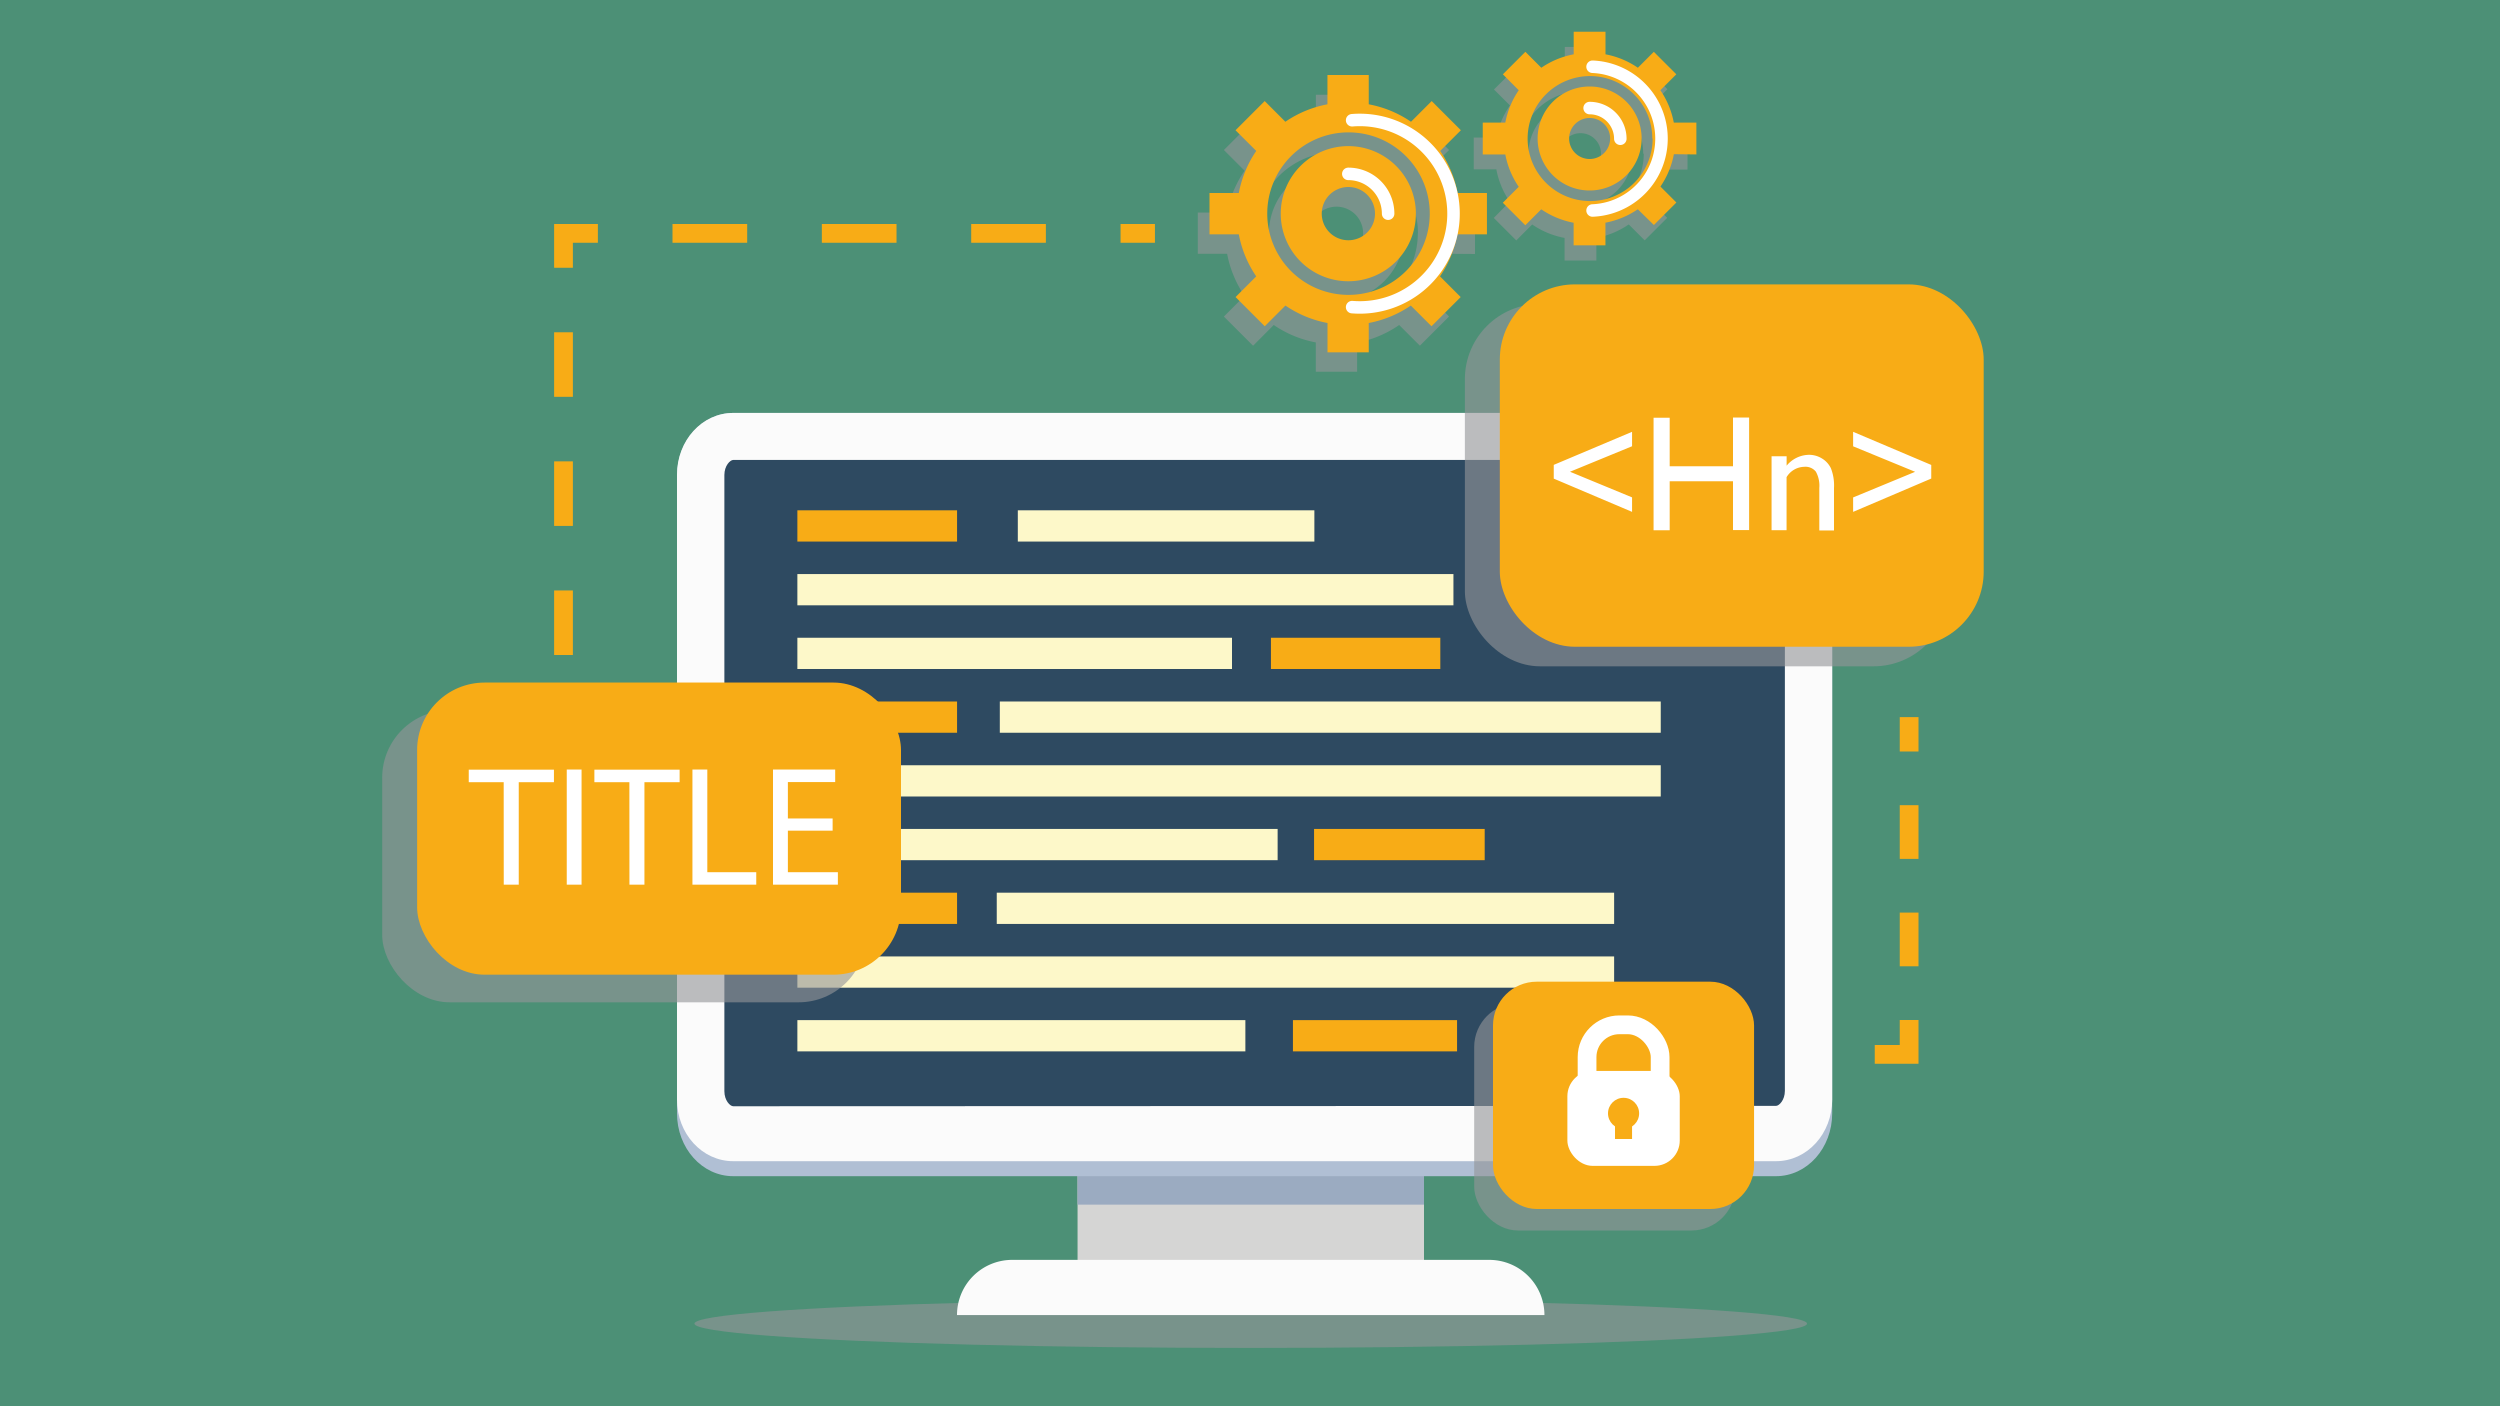 <svg xmlns="http://www.w3.org/2000/svg" viewBox="0 0 400 225"><g style="isolation:isolate"><path fill="#4c9076" d="M0 0h400v225H0z" data-name="Calque 2"/><g data-name="Calque 1"><g data-name="&lt;Groupe&gt;" fill="none" stroke="#f8ac16" stroke-miterlimit="10" stroke-width="3"><path d="M305.46 114.74v5.5"/><path stroke-dasharray="8.592,8.592" d="M305.46 128.83v30.07"/><path d="M305.46 163.2v5.5h-5.5"/><path stroke-dasharray="12.768,12.768" d="M287.2 168.7h-19.16"/><path d="M261.66 168.7h-5.5"/></g><g data-name="&lt;Groupe&gt;"><path data-name="&lt;Rectangle&gt;" fill="#d5d5d4" d="M172.41 182.02h55.43v21.45h-55.43z"/><ellipse data-name="&lt;Tracé&gt;" cx="200.12" cy="211.78" rx="89.01" ry="3.89" style="mix-blend-mode:multiply" fill="#939599" opacity=".61"/><path data-name="&lt;Tracé&gt;" d="M247.12 210.41h-94a8.83 8.83 0 0 1 8.83-8.83h76.33a8.83 8.83 0 0 1 8.83 8.83z" fill="#fbfbfb"/><path data-name="&lt;Rectangle&gt;" fill="#9babc1" d="M172.41 182.02h55.43v10.72h-55.43z"/><g data-name="&lt;Groupe&gt;"><path data-name="&lt;Tracé&gt;" d="M293.15 76.13v102c0 5.56-4 10.06-9 10.06H117.32c-5 0-9-4.5-9-10.06v-102c0-5.56 4-10.06 9-10.06h166.84c4.96 0 8.99 4.5 8.99 10.06z" fill="#b0bfd4"/><path data-name="&lt;Tracé&gt;" d="M293.15 75.93v100c0 5.45-4 9.86-9 9.86H117.32c-5 0-9-4.41-9-9.86v-100c0-5.45 4-9.86 9-9.86h166.84c4.96 0 8.99 4.41 8.99 9.86z" fill="#fbfbfb"/><path data-name="&lt;Tracé&gt;" d="M117.32 177c-.5 0-1.42-.91-1.42-2.41V76c0-1.49.92-2.41 1.42-2.41h166.84c.5 0 1.42.91 1.42 2.41v98.53c0 1.49-.92 2.41-1.42 2.41z" fill="#2e4a61"/></g><path data-name="&lt;Tracé&gt;" fill="none" stroke="#f8ac16" stroke-miterlimit="10" stroke-width="5" d="M127.58 84.15h25.55"/><path data-name="&lt;Tracé&gt;" fill="none" stroke="#fdf8c9" stroke-miterlimit="10" stroke-width="5" d="M127.58 94.35h104.97m-104.97 10.19h69.54"/><path data-name="&lt;Tracé&gt;" fill="none" stroke="#f8ac16" stroke-miterlimit="10" stroke-width="5" d="M203.35 104.54h27.1m-102.87 10.2h25.55"/><path data-name="&lt;Tracé&gt;" fill="none" stroke="#fdf8c9" stroke-miterlimit="10" stroke-width="5" d="M159.97 114.74h105.75m-138.14 10.2h138.14m-138.14 10.19h76.84"/><path data-name="&lt;Tracé&gt;" fill="none" stroke="#f8ac16" stroke-miterlimit="10" stroke-width="5" d="M210.25 135.13h27.3m-109.97 10.2h25.55"/><path data-name="&lt;Tracé&gt;" fill="none" stroke="#fdf8c9" stroke-miterlimit="10" stroke-width="5" d="M159.48 145.33h98.78m-130.68 10.2h130.68m-130.68 10.19h71.68"/><path data-name="&lt;Tracé&gt;" fill="none" stroke="#f8ac16" stroke-miterlimit="10" stroke-width="5" d="M206.87 165.72h26.26"/><path data-name="&lt;Tracé&gt;" fill="none" stroke="#fdf8c9" stroke-miterlimit="10" stroke-width="5" d="M162.85 84.15h47.45"/></g><g data-name="&lt;Groupe&gt;"><rect data-name="&lt;Rectangle&gt;" x="234.38" y="48.63" width="77.42" height="57.98" rx="12.03" ry="12.03" style="mix-blend-mode:multiply" fill="#939599" opacity=".61"/><rect data-name="&lt;Rectangle&gt;" x="239.97" y="45.5" width="77.42" height="57.98" rx="12.03" ry="12.03" fill="#f8ac16"/><path d="M248.6 76.58v-2.2l12.53-5.29v2.31l-9.93 4.08 9.93 4.1v2.32zm28.68-9.77h2.58v18h-2.58V77h-10.13v7.84h-2.58v-18h2.58v7.76h10.13zm8.58 6.19v1.51a4.72 4.72 0 0 1 3.57-1.74 3.93 3.93 0 0 1 2.06.57 3.74 3.74 0 0 1 1.45 1.57 7.52 7.52 0 0 1 .5 3.17v6.79h-2.35v-6.8a4.63 4.63 0 0 0-.55-2.6 2.12 2.12 0 0 0-1.86-.78 3.38 3.38 0 0 0-2.83 1.66v8.48h-2.4V73zM309 76.57l-12.5 5.33v-2.31l9.92-4.1-9.92-4.08v-2.32l12.5 5.3z" data-name="&lt;Groupe&gt;" fill="#fff"/></g><g data-name="&lt;Groupe&gt;"><g data-name="&lt;Groupe&gt;"><path data-name="&lt;Tracé transparent&gt;" d="M213.84 26.53a10.81 10.81 0 1 0 10.81 10.81 10.81 10.81 0 0 0-10.81-10.81zm0 15.06a4.26 4.26 0 1 1 4.26-4.26 4.26 4.26 0 0 1-4.26 4.26z" style="mix-blend-mode:multiply" fill="#939599" opacity=".61"/><path data-name="&lt;Tracé transparent&gt;" d="M236 40.64V34h-4.69a17.71 17.71 0 0 0-2.79-6.73l3.34-3.27-4.67-4.67-3.31 3.31a17.71 17.71 0 0 0-6.73-2.79v-4.69h-6.61v4.69a17.71 17.71 0 0 0-6.73 2.79l-3.31-3.31-4.68 4.67 3.31 3.31a17.71 17.71 0 0 0-2.79 6.69h-4.69v6.61h4.69a17.71 17.71 0 0 0 2.79 6.73l-3.31 3.31 4.67 4.67L203.8 52a17.71 17.71 0 0 0 6.73 2.79v4.69h6.61v-4.65a17.71 17.71 0 0 0 6.73-2.83l3.31 3.31 4.67-4.67-3.31-3.31a17.71 17.71 0 0 0 2.79-6.73zm-9.15-3.31a13 13 0 1 1-13-13 13 13 0 0 1 13.02 13.01z" style="mix-blend-mode:multiply" fill="#939599" opacity=".61"/><path data-name="&lt;Tracé transparent&gt;" d="M215.73 23.38a10.81 10.81 0 1 0 10.81 10.81 10.81 10.81 0 0 0-10.81-10.81zm0 15.06a4.26 4.26 0 1 1 4.27-4.26 4.26 4.26 0 0 1-4.27 4.26z" fill="#f8ac16"/><path data-name="&lt;Tracé transparent&gt;" d="M237.91 37.49v-6.61h-4.69a17.71 17.71 0 0 0-2.79-6.73l3.31-3.31-4.67-4.67-3.31 3.31a17.71 17.71 0 0 0-6.76-2.79V12h-6.61v4.69a17.71 17.71 0 0 0-6.73 2.79l-3.31-3.31-4.67 4.67 3.32 3.31a17.71 17.71 0 0 0-2.79 6.73h-4.69v6.61h4.69a17.71 17.71 0 0 0 2.79 6.73l-3.31 3.31 4.67 4.67 3.31-3.31a17.71 17.71 0 0 0 6.73 2.79v4.69h6.6v-4.69a17.71 17.71 0 0 0 6.73-2.79l3.31 3.31 4.67-4.67-3.31-3.31a17.71 17.71 0 0 0 2.79-6.73zm-9.15-3.31a13 13 0 1 1-13-13 13 13 0 0 1 13 13z" fill="#f8ac16"/></g><path data-name="&lt;Tracé transparent&gt;" d="M216.34 49.14a15 15 0 1 0 0-29.9m-.61 8.58a6.37 6.37 0 0 1 6.37 6.37" fill="none" stroke="#fff" stroke-linecap="round" stroke-linejoin="round" stroke-width="2"/></g><g data-name="&lt;Groupe&gt;"><g data-name="&lt;Groupe&gt;"><path data-name="&lt;Tracé transparent&gt;" d="M252.88 16.27a8.32 8.32 0 1 0 8.32 8.32 8.32 8.32 0 0 0-8.32-8.32zm0 11.6a3.28 3.28 0 1 1 3.28-3.28 3.28 3.28 0 0 1-3.28 3.28z" style="mix-blend-mode:multiply" fill="#939599" opacity=".61"/><path data-name="&lt;Tracé transparent&gt;" d="M270 27.14V22h-3.61a13.63 13.63 0 0 0-2.15-5.18l2.55-2.55-3.6-3.6-2.55 2.55a13.63 13.63 0 0 0-5.18-2.15V7.51h-5.09v3.61a13.63 13.63 0 0 0-5.18 2.15l-2.55-2.55-3.6 3.6 2.55 2.55a13.63 13.63 0 0 0-2.18 5.13h-3.61v5.09h3.61a13.63 13.63 0 0 0 2.15 5.18l-2.56 2.6 3.6 3.6 2.55-2.55a13.63 13.63 0 0 0 5.18 2.15v3.61h5.09v-3.62a13.63 13.63 0 0 0 5.18-2.15l2.55 2.55 3.6-3.6-2.55-2.55a13.63 13.63 0 0 0 2.15-5.18zm-7-2.54a10 10 0 1 1-10-10 10 10 0 0 1 9.91 9.99z" style="mix-blend-mode:multiply" fill="#939599" opacity=".61"/><path data-name="&lt;Tracé transparent&gt;" d="M254.34 13.84a8.32 8.32 0 1 0 8.32 8.32 8.32 8.32 0 0 0-8.32-8.32zm0 11.6a3.28 3.28 0 1 1 3.28-3.28 3.28 3.28 0 0 1-3.28 3.28z" fill="#f8ac16"/><path data-name="&lt;Tracé transparent&gt;" d="M271.42 24.71v-5.09h-3.61a13.63 13.63 0 0 0-2.15-5.18l2.55-2.55-3.6-3.6-2.55 2.55a13.63 13.63 0 0 0-5.18-2.15V5.08h-5.09v3.61a13.63 13.63 0 0 0-5.18 2.15l-2.55-2.55-3.6 3.6 2.54 2.55a13.63 13.63 0 0 0-2.15 5.18h-3.61v5.09h3.61a13.63 13.63 0 0 0 2.15 5.18l-2.55 2.55 3.6 3.6 2.55-2.55a13.63 13.63 0 0 0 5.18 2.15v3.61h5.09v-3.62a13.63 13.63 0 0 0 5.18-2.15l2.57 2.52 3.6-3.6-2.55-2.55a13.63 13.63 0 0 0 2.15-5.18zm-7-2.54a10 10 0 1 1-10-10 10 10 0 0 1 9.95 9.99z" fill="#f8ac16"/></g><path data-name="&lt;Tracé transparent&gt;" d="M254.81 33.68a11.51 11.51 0 0 0 0-23m-.47 6.61a4.91 4.91 0 0 1 4.91 4.91" fill="none" stroke="#fff" stroke-linecap="round" stroke-linejoin="round" stroke-width="2"/></g><g data-name="&lt;Groupe&gt;" fill="none" stroke="#f8ac16" stroke-miterlimit="10" stroke-width="3"><path d="M103.19 120.63h-5.5m-2.03 0h-5.5v-5.5"/><path stroke-dasharray="10.327,10.327" d="M90.16 104.8V48"/><path d="M90.16 42.84v-5.5h5.5"/><path stroke-dasharray="11.948,11.948" d="M107.6 37.34h65.72"/><path d="M179.29 37.34h5.5"/></g><g data-name="&lt;Groupe&gt;"><g data-name="&lt;Groupe&gt;"><rect data-name="&lt;Rectangle&gt;" x="61.15" y="113.63" width="77.42" height="46.74" rx="10.8" ry="10.8" style="mix-blend-mode:multiply" fill="#939599" opacity=".61"/><rect data-name="&lt;Rectangle&gt;" x="66.74" y="109.21" width="77.42" height="46.74" rx="10.8" ry="10.8" fill="#f8ac16"/></g><path d="M80.59 125.15H75v-2h13.63v2H83v16.4h-2.4zm12.46-2.02v18.42h-2.37v-18.42zm7.65 2.02h-5.6v-2h13.64v2h-5.63v16.4h-2.4zm10.09-2.02h2.38v16.42H121v2h-10.21zm22.43 9.78h-7.16v6.64h8v2h-10.38v-18.42h9.95v2h-7.57v5.82h7.16z" data-name="&lt;Groupe&gt;" fill="#fff"/></g><g data-name="&lt;Groupe&gt;"><rect data-name="&lt;Rectangle&gt;" x="235.87" y="160.51" width="41.77" height="36.37" rx="7" ry="7" style="mix-blend-mode:multiply" fill="#939599" opacity=".61"/><rect data-name="&lt;Rectangle&gt;" x="238.88" y="157.07" width="41.77" height="36.37" rx="7" ry="7" fill="#f8ac16"/><g data-name="&lt;Groupe&gt;"><rect data-name="&lt;Rectangle&gt;" x="253.93" y="163.97" width="11.69" height="14.77" rx="5.17" ry="5.17" fill="none" stroke="#fff" stroke-miterlimit="10" stroke-width="3"/><rect data-name="&lt;Rectangle&gt;" x="250.78" y="171.35" width="17.98" height="15.19" rx="4.05" ry="4.05" fill="#fff"/><g data-name="&lt;Groupe&gt;" fill="#f8ac16"><circle data-name="&lt;Tracé&gt;" cx="259.77" cy="178.14" r="2.49"/><path data-name="&lt;Rectangle&gt;" d="M258.4 178.93h2.73v3.31h-2.73z"/></g></g></g></g></g></svg>